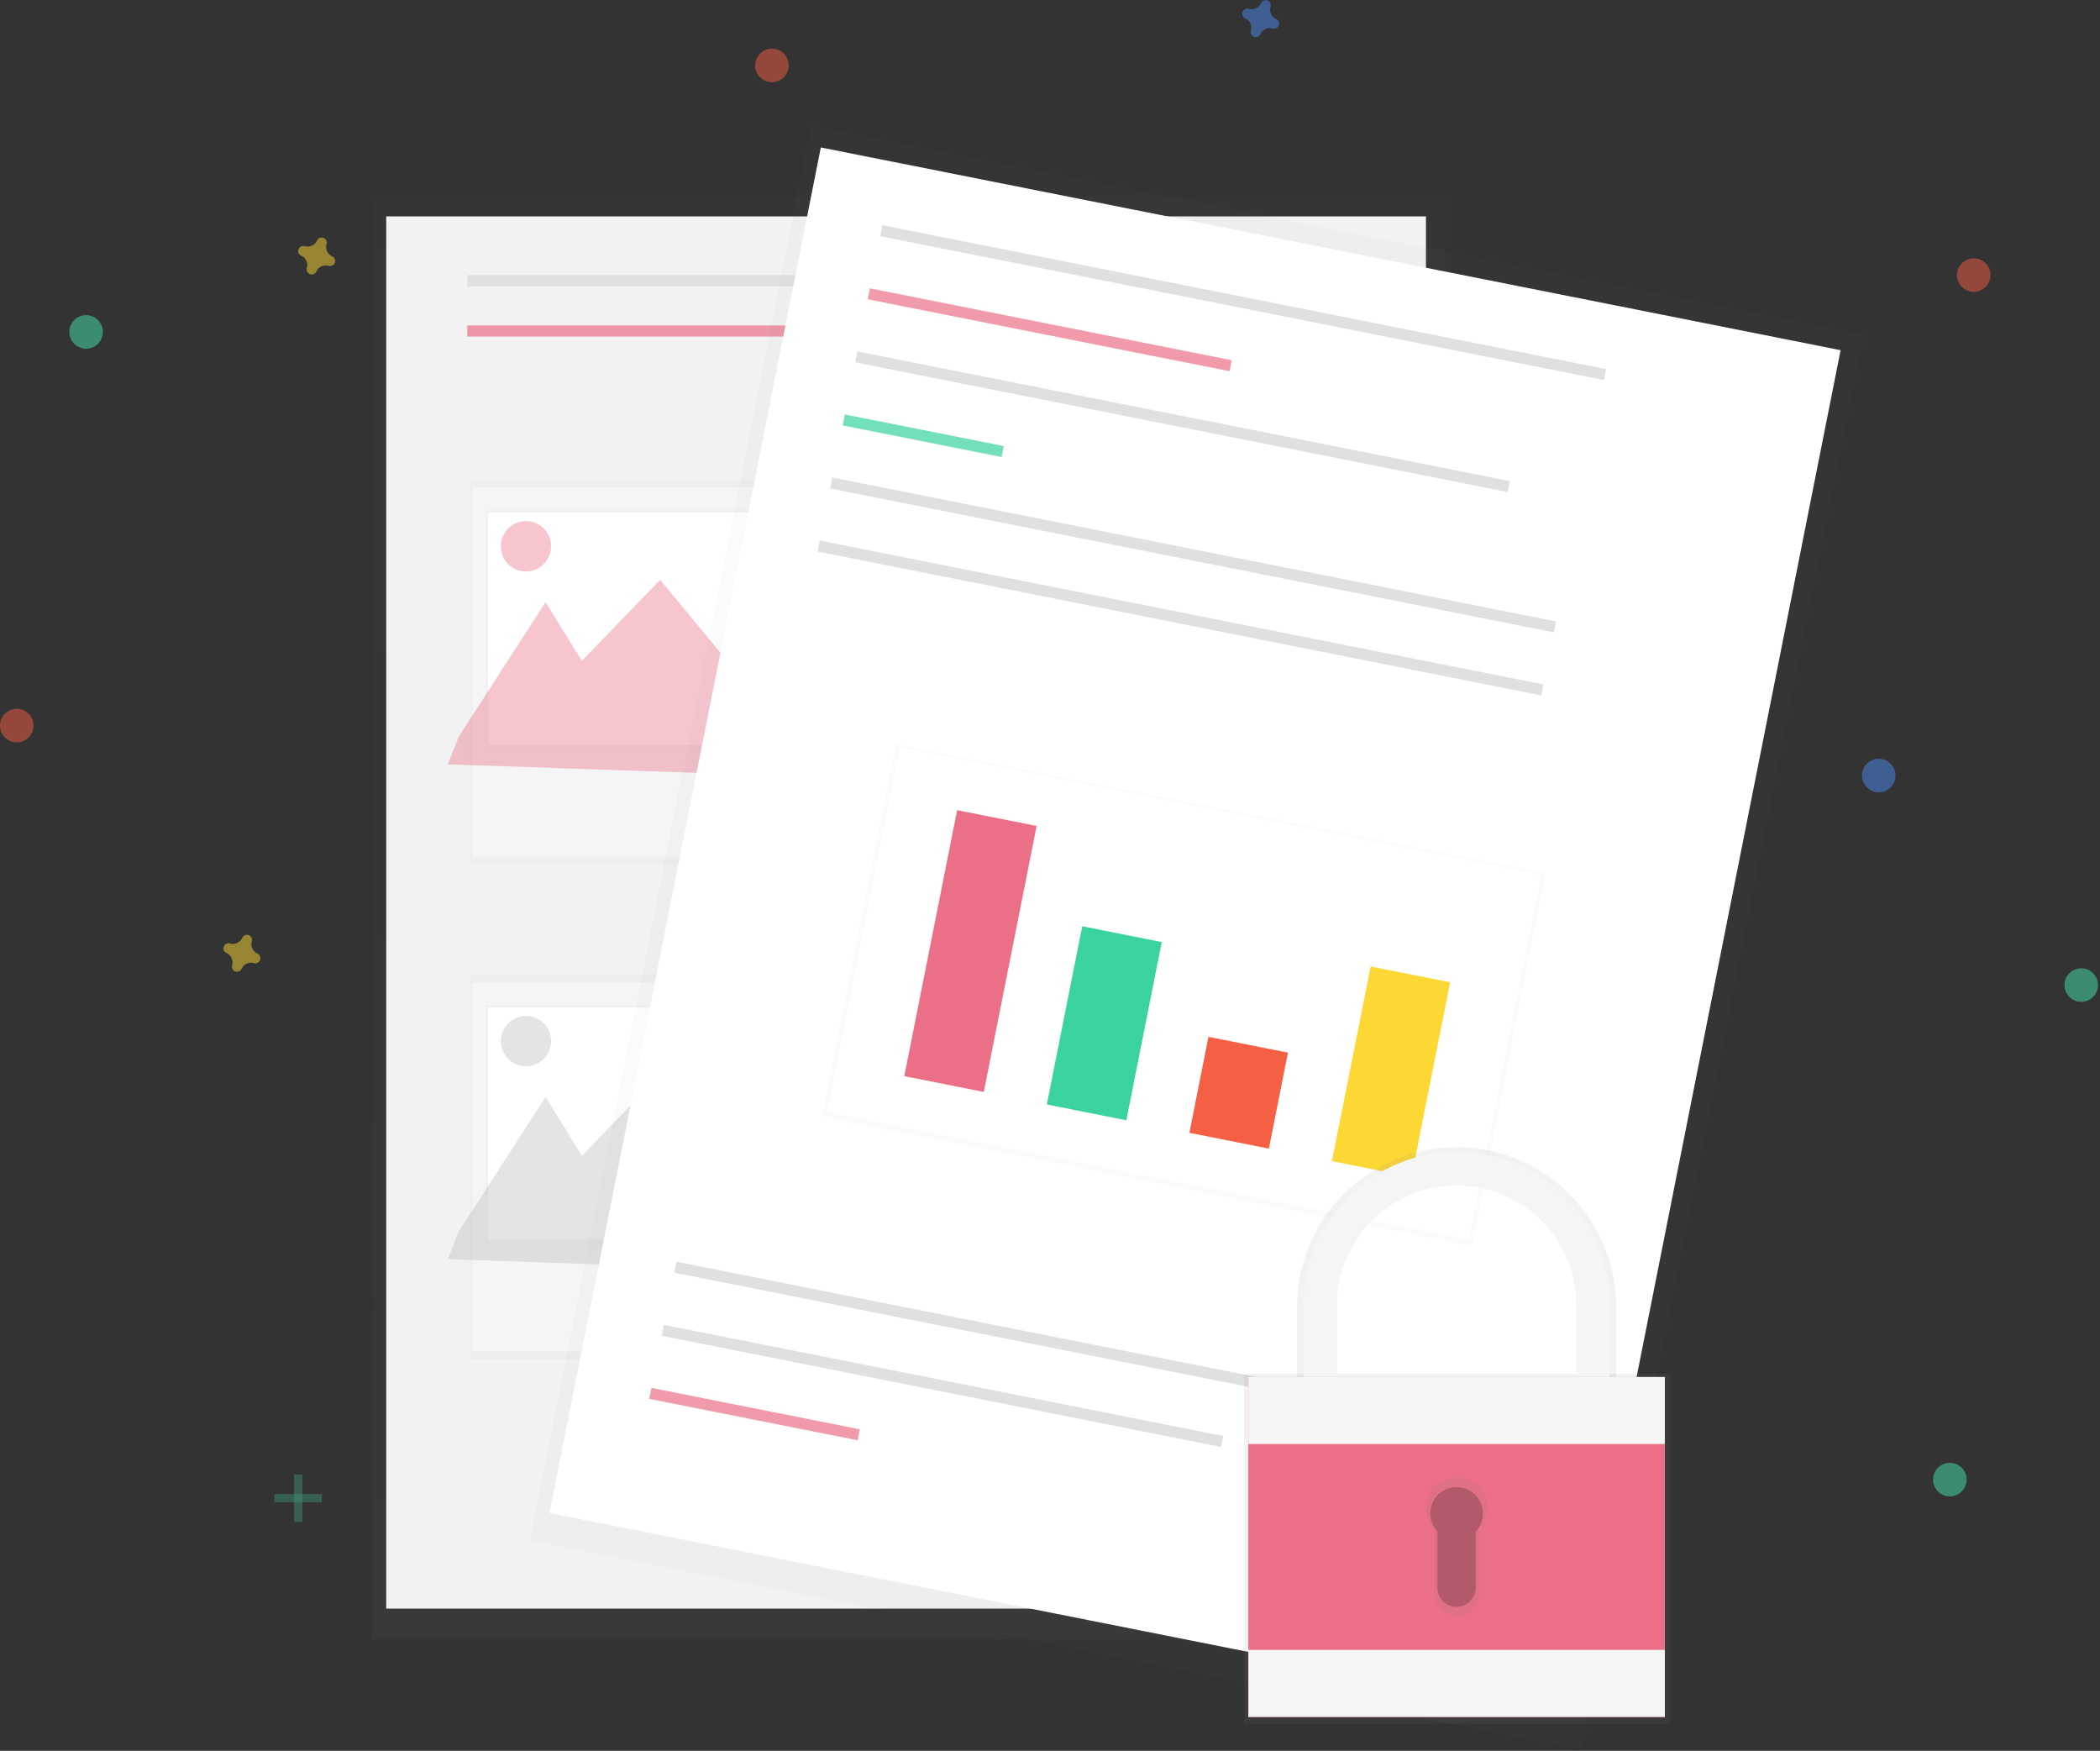 <svg width="919" height="766" viewBox="0 0 919 766" fill="none" xmlns="http://www.w3.org/2000/svg">
<rect x="0" y="0" width="919" height="766" fill="#333333" stroke="none"/>
<g clip-path="url(#clip0)">
<g opacity="0.5">
<path opacity="0.5" d="M632.59 86.11H162.9V717.25H632.59V86.11Z" fill="url(#paint0_linear)"/>
</g>
<path d="M624.03 94.67H169.02V703.79H624.03V94.67Z" fill="#F2F2F2"/>
<path d="M361.05 120.36H204.49V125.25H361.05V120.36Z" fill="#E0E0E0"/>
<path opacity="0.7" d="M361.05 142.37H204.49V147.26H361.05V142.37Z" fill="#EB6F86"/>
<path d="M540.85 120.36H384.29V125.25H540.85V120.36Z" fill="#E0E0E0"/>
<path d="M565.31 259.8H408.75V264.69H565.31V259.8Z" fill="#E0E0E0"/>
<path d="M568.98 273.25H412.42V278.14H568.98V273.25Z" fill="#E0E0E0"/>
<path d="M576.32 286.7H419.76V291.59H576.32V286.7Z" fill="#E0E0E0"/>
<path d="M565.31 476.29H408.75V481.18H565.31V476.29Z" fill="#E0E0E0"/>
<path d="M568.98 489.75H412.42V494.64H568.98V489.75Z" fill="#E0E0E0"/>
<path d="M576.32 503.2H419.76V508.09H576.32V503.2Z" fill="#E0E0E0"/>
<g opacity="0.5">
<path opacity="0.5" d="M372.06 209.65H205.71V378.44H372.06V209.65Z" fill="url(#paint1_linear)"/>
</g>
<path d="M370.48 213.32H206.76V374.77H370.48V213.32Z" fill="#F5F5F5"/>
<g opacity="0.5">
<path opacity="0.5" d="M365.23 223.1H212.53V328.29H365.23V223.1Z" fill="url(#paint2_linear)"/>
</g>
<path d="M364.18 224.32H213.58V325.84H364.18V224.32Z" fill="white"/>
<path opacity="0.4" d="M200.82 322.18L238.74 263.46L254.64 289.15L288.88 253.68L318.24 289.15L343.93 236.56L409.98 341.75L195.93 334.41L200.82 322.18Z" fill="#EB6F86"/>
<path opacity="0.4" d="M230.17 250.01C236.251 250.01 241.18 245.081 241.18 239C241.18 232.919 236.251 227.99 230.17 227.99C224.089 227.99 219.16 232.919 219.16 239C219.16 245.081 224.089 250.01 230.17 250.01Z" fill="#EB6F86"/>
<g opacity="0.5">
<path opacity="0.5" d="M372.06 426.14H205.71V594.93H372.06V426.14Z" fill="url(#paint3_linear)"/>
</g>
<path d="M370.48 429.81H206.76V591.26H370.48V429.81Z" fill="#F5F5F5"/>
<g opacity="0.5">
<path opacity="0.5" d="M365.23 439.6H212.53V544.79H365.23V439.6Z" fill="url(#paint4_linear)"/>
</g>
<path d="M364.18 440.82H213.58V542.34H364.18V440.82Z" fill="white"/>
<path opacity="0.4" d="M200.82 538.67L238.74 479.96L254.64 505.65L288.88 470.18L318.24 505.65L343.93 453.05L409.98 558.24L195.93 550.9L200.82 538.67Z" fill="#BDBDBD"/>
<path opacity="0.4" d="M230.17 466.51C236.251 466.51 241.18 461.581 241.18 455.5C241.18 449.419 236.251 444.49 230.17 444.49C224.089 444.49 219.16 449.419 219.16 455.5C219.16 461.581 224.089 466.51 230.17 466.51Z" fill="#BDBDBD"/>
<g opacity="0.5">
<path opacity="0.5" d="M354.882 54.925L231.861 673.959L692.542 765.511L815.563 146.476L354.882 54.925Z" fill="url(#paint5_linear)"/>
</g>
<path d="M359.203 64.516L240.474 661.952L686.757 750.642L805.486 153.206L359.203 64.516Z" fill="white"/>
<path d="M702.873 161.479L386.157 98.537L385.204 103.334L701.92 166.275L702.873 161.479Z" fill="#E0E0E0"/>
<path d="M612.75 614.971L296.034 552.029L295.081 556.826L611.797 619.767L612.75 614.971Z" fill="#E0E0E0"/>
<path d="M535.286 628.262L290.551 579.626L289.598 584.422L534.332 633.058L535.286 628.262Z" fill="#E0E0E0"/>
<path opacity="0.7" d="M376.251 625.333L285.074 607.213L284.121 612.009L375.298 630.129L376.251 625.333Z" fill="#EB6F86"/>
<path opacity="0.7" d="M539.034 157.614L380.681 126.144L379.727 130.94L538.081 162.41L539.034 157.614Z" fill="#EB6F86"/>
<path d="M660.724 210.473L375.198 153.73L374.245 158.527L659.771 215.27L660.724 210.473Z" fill="#E0E0E0"/>
<path opacity="0.7" d="M439.297 195.154L369.718 181.326L368.765 186.122L438.344 199.95L439.297 195.154Z" fill="#3AD29F"/>
<path d="M680.941 271.855L364.225 208.914L363.271 213.71L679.988 276.651L680.941 271.855Z" fill="#E0E0E0"/>
<g opacity="0.5">
<path opacity="0.5" d="M392.144 325.459L359.719 488.619L644.039 545.122L676.464 381.963L392.144 325.459Z" fill="url(#paint6_linear)"/>
</g>
<path d="M674.487 382.812L393.757 327.022L362.047 486.582L642.777 542.372L674.487 382.812Z" fill="white"/>
<path d="M675.458 299.448L358.742 236.507L357.789 241.303L674.505 304.244L675.458 299.448Z" fill="#E0E0E0"/>
<path d="M453.652 361.369L418.862 354.455L395.737 470.82L430.527 477.734L453.652 361.369Z" fill="#EB6F86"/>
<path d="M508.404 412.164L473.615 405.25L458.119 483.225L492.908 490.139L508.404 412.164Z" fill="#3AD29F"/>
<path d="M563.636 460.54L528.846 453.627L520.502 495.616L555.292 502.529L563.636 460.54Z" fill="#F55F44"/>
<path d="M634.601 429.756L599.811 422.843L582.884 508.017L617.674 514.931L634.601 429.756Z" fill="#FDD835"/>
<g opacity="0.5">
<path opacity="0.5" d="M132.32 645.09H128.65V665.88H132.32V645.09Z" fill="#47E6B1"/>
<path opacity="0.5" d="M140.89 657.32V653.65H120.1V657.32H140.89Z" fill="#47E6B1"/>
</g>
<path opacity="0.5" d="M558.51 8.33C557.499 7.89 556.686 7.093 556.225 6.092C555.764 5.09 555.687 3.954 556.01 2.9C556.063 2.738 556.096 2.57 556.11 2.4V2.4C556.126 1.928 555.994 1.463 555.731 1.071C555.468 0.679 555.089 0.379 554.647 0.214C554.204 0.049 553.721 0.028 553.266 0.153C552.811 0.278 552.406 0.543 552.11 0.91V0.91C552.01 1.046 551.926 1.194 551.86 1.35C551.42 2.361 550.623 3.174 549.621 3.635C548.62 4.096 547.484 4.173 546.43 3.85C546.268 3.797 546.1 3.763 545.93 3.75V3.75C545.458 3.734 544.993 3.866 544.601 4.129C544.209 4.392 543.909 4.771 543.744 5.213C543.579 5.656 543.558 6.139 543.683 6.594C543.808 7.049 544.073 7.454 544.44 7.75V7.75C544.576 7.85 544.724 7.934 544.88 8C545.891 8.44 546.704 9.237 547.165 10.239C547.626 11.24 547.703 12.376 547.38 13.43C547.327 13.592 547.293 13.76 547.28 13.93C547.264 14.402 547.396 14.867 547.659 15.259C547.922 15.651 548.301 15.951 548.743 16.116C549.186 16.281 549.669 16.302 550.124 16.177C550.579 16.052 550.984 15.787 551.28 15.42V15.42C551.38 15.284 551.464 15.136 551.53 14.98C551.97 13.969 552.767 13.156 553.768 12.695C554.77 12.234 555.906 12.157 556.96 12.48C557.122 12.533 557.29 12.566 557.46 12.58C557.932 12.596 558.397 12.464 558.789 12.201C559.181 11.938 559.481 11.559 559.646 11.117C559.811 10.674 559.832 10.191 559.707 9.736C559.582 9.281 559.317 8.876 558.95 8.58C558.814 8.48 558.666 8.396 558.51 8.33V8.33Z" fill="#4D8AF0"/>
<path opacity="0.5" d="M145.4 112.17C144.389 111.73 143.576 110.933 143.115 109.932C142.654 108.93 142.577 107.794 142.9 106.74C142.953 106.578 142.987 106.41 143 106.24V106.24C143.016 105.768 142.884 105.303 142.621 104.911C142.358 104.519 141.979 104.219 141.537 104.054C141.094 103.889 140.611 103.868 140.156 103.993C139.701 104.118 139.296 104.383 139 104.75V104.75C138.9 104.886 138.816 105.034 138.75 105.19C138.31 106.201 137.513 107.014 136.512 107.475C135.51 107.936 134.374 108.013 133.32 107.69C133.158 107.637 132.99 107.603 132.82 107.59C132.348 107.574 131.883 107.706 131.491 107.969C131.099 108.232 130.799 108.611 130.634 109.053C130.469 109.496 130.448 109.979 130.573 110.434C130.698 110.889 130.963 111.294 131.33 111.59V111.59C131.466 111.69 131.614 111.774 131.77 111.84C132.781 112.28 133.594 113.077 134.055 114.078C134.516 115.08 134.593 116.216 134.27 117.27C134.217 117.432 134.183 117.6 134.17 117.77V117.77C134.154 118.242 134.286 118.707 134.549 119.099C134.812 119.491 135.191 119.791 135.633 119.956C136.076 120.121 136.559 120.142 137.014 120.017C137.469 119.892 137.874 119.627 138.17 119.26V119.26C138.27 119.124 138.354 118.976 138.42 118.82C138.86 117.809 139.657 116.996 140.658 116.535C141.66 116.074 142.796 115.997 143.85 116.32C144.012 116.373 144.18 116.407 144.35 116.42V116.42C144.822 116.436 145.287 116.304 145.679 116.041C146.071 115.778 146.371 115.399 146.536 114.957C146.701 114.514 146.722 114.031 146.597 113.576C146.472 113.121 146.207 112.716 145.84 112.42C145.704 112.32 145.556 112.236 145.4 112.17Z" fill="#FDD835"/>
<path opacity="0.5" d="M112.7 417.23C111.689 416.79 110.876 415.993 110.415 414.992C109.954 413.99 109.877 412.854 110.2 411.8C110.253 411.638 110.287 411.47 110.3 411.3V411.3C110.316 410.828 110.184 410.363 109.921 409.971C109.658 409.579 109.279 409.279 108.837 409.114C108.394 408.949 107.911 408.928 107.456 409.053C107.001 409.178 106.596 409.443 106.3 409.81C106.2 409.946 106.116 410.094 106.05 410.25C105.61 411.261 104.813 412.074 103.812 412.535C102.81 412.996 101.674 413.073 100.62 412.75C100.458 412.697 100.29 412.663 100.12 412.65V412.65C99.648 412.634 99.183 412.766 98.791 413.029C98.399 413.292 98.099 413.671 97.934 414.113C97.769 414.556 97.748 415.039 97.873 415.494C97.998 415.949 98.263 416.354 98.63 416.65C98.766 416.75 98.914 416.834 99.07 416.9C100.081 417.34 100.894 418.137 101.355 419.138C101.816 420.14 101.893 421.276 101.57 422.33C101.517 422.492 101.483 422.66 101.47 422.83V422.83C101.454 423.302 101.586 423.767 101.849 424.159C102.112 424.551 102.491 424.851 102.933 425.016C103.376 425.181 103.859 425.202 104.314 425.077C104.769 424.952 105.174 424.687 105.47 424.32V424.32C105.57 424.184 105.654 424.036 105.72 423.88C106.16 422.869 106.957 422.056 107.958 421.595C108.96 421.134 110.096 421.057 111.15 421.38C111.312 421.433 111.48 421.467 111.65 421.48C112.122 421.496 112.587 421.364 112.979 421.101C113.371 420.838 113.671 420.459 113.836 420.017C114.001 419.574 114.022 419.091 113.897 418.636C113.772 418.181 113.507 417.776 113.14 417.48V417.48C113.004 417.38 112.856 417.296 112.7 417.23V417.23Z" fill="#FDD835"/>
<path opacity="0.5" d="M337.81 35.96C341.864 35.96 345.15 32.674 345.15 28.62C345.15 24.566 341.864 21.28 337.81 21.28C333.756 21.28 330.47 24.566 330.47 28.62C330.47 32.674 333.756 35.96 337.81 35.96Z" fill="#F55F44"/>
<path opacity="0.5" d="M7.34 324.8C11.394 324.8 14.68 321.514 14.68 317.46C14.68 313.406 11.394 310.12 7.34 310.12C3.286 310.12 0 313.406 0 317.46C0 321.514 3.286 324.8 7.34 324.8Z" fill="#F55F44"/>
<path opacity="0.5" d="M863.76 127.7C867.814 127.7 871.1 124.414 871.1 120.36C871.1 116.306 867.814 113.02 863.76 113.02C859.706 113.02 856.42 116.306 856.42 120.36C856.42 124.414 859.706 127.7 863.76 127.7Z" fill="#F55F44"/>
<path opacity="0.5" d="M822.17 346.64C826.224 346.64 829.51 343.354 829.51 339.3C829.51 335.246 826.224 331.96 822.17 331.96C818.116 331.96 814.83 335.246 814.83 339.3C814.83 343.354 818.116 346.64 822.17 346.64Z" fill="#4D8AF0"/>
<path opacity="0.5" d="M37.68 152.56C41.734 152.56 45.02 149.274 45.02 145.22C45.02 141.166 41.734 137.88 37.68 137.88C33.626 137.88 30.34 141.166 30.34 145.22C30.34 149.274 33.626 152.56 37.68 152.56Z" fill="#47E6B1"/>
<path opacity="0.5" d="M853.29 654.68C857.344 654.68 860.63 651.394 860.63 647.34C860.63 643.286 857.344 640 853.29 640C849.236 640 845.95 643.286 845.95 647.34C845.95 651.394 849.236 654.68 853.29 654.68Z" fill="#47E6B1"/>
<path opacity="0.5" d="M910.8 438.31C914.854 438.31 918.14 435.024 918.14 430.97C918.14 426.916 914.854 423.63 910.8 423.63C906.746 423.63 903.46 426.916 903.46 430.97C903.46 435.024 906.746 438.31 910.8 438.31Z" fill="#47E6B1"/>
<path d="M730.9 601.05H544.42V754.12H730.9V601.05Z" fill="url(#paint7_linear)"/>
<path d="M582.89 571.77C582.89 557.302 588.637 543.427 598.867 533.197C609.097 522.967 622.972 517.22 637.44 517.22C651.908 517.22 665.783 522.967 676.013 533.197C686.243 543.427 691.99 557.302 691.99 571.77V606.68H707.26V571.77C707.26 553.251 699.903 535.491 686.809 522.396C673.714 509.302 655.954 501.945 637.435 501.945C618.916 501.945 601.156 509.302 588.061 522.396C574.967 535.491 567.61 553.251 567.61 571.77V606.68H582.88L582.89 571.77Z" fill="url(#paint8_linear)"/>
<path d="M585.07 571.02C585.07 557.131 590.588 543.81 600.409 533.989C610.23 524.168 623.551 518.65 637.44 518.65C651.329 518.65 664.65 524.168 674.471 533.989C684.292 543.81 689.81 557.131 689.81 571.02V604.54H704.47V571.02C704.47 553.243 697.408 536.193 684.837 523.623C672.267 511.052 655.217 503.99 637.44 503.99C619.663 503.99 602.613 511.052 590.043 523.623C577.472 536.193 570.41 553.243 570.41 571.02V604.54H585.07V571.02Z" fill="#F5F5F5"/>
<path d="M728.56 602.45H546.32V751.18H728.56V602.45Z" fill="#EB6F86"/>
<path d="M728.56 602.45H546.32V751.18H728.56V602.45Z" fill="#F5F5F5"/>
<path d="M728.56 631.77H546.32V721.84H728.56V631.77Z" fill="#EB6F86"/>
<path d="M650.8 659.77C650.803 657.589 650.271 655.44 649.252 653.512C648.233 651.583 646.757 649.934 644.954 648.707C643.15 647.481 641.074 646.714 638.906 646.475C636.738 646.236 634.544 646.531 632.516 647.335C630.489 648.139 628.689 649.427 627.274 651.086C625.858 652.746 624.871 654.727 624.398 656.856C623.925 658.986 623.98 661.198 624.559 663.301C625.139 665.404 626.224 667.333 627.72 668.92V697.43C627.72 700.008 628.744 702.48 630.567 704.303C632.39 706.126 634.862 707.15 637.44 707.15C640.018 707.15 642.49 706.126 644.313 704.303C646.136 702.48 647.16 700.008 647.16 697.43V668.95C649.507 666.471 650.81 663.184 650.8 659.77Z" fill="url(#paint9_linear)"/>
<path opacity="0.2" d="M648.96 662.15C648.962 660.269 648.504 658.416 647.626 656.753C646.747 655.09 645.474 653.668 643.919 652.61C642.364 651.552 640.573 650.891 638.704 650.685C636.834 650.478 634.943 650.733 633.194 651.426C631.446 652.119 629.893 653.23 628.673 654.662C627.453 656.093 626.602 657.801 626.194 659.638C625.786 661.474 625.834 663.382 626.334 665.195C626.833 667.008 627.769 668.672 629.06 670.04V694.62C629.06 696.843 629.943 698.974 631.514 700.546C633.086 702.117 635.217 703 637.44 703C639.662 703 641.794 702.117 643.366 700.546C644.937 698.974 645.82 696.843 645.82 694.62V670.04C647.838 667.909 648.961 665.085 648.96 662.15V662.15Z" fill="black"/>
</g>
<defs>
<linearGradient id="paint0_linear" x1="397.74" y1="717.25" x2="397.74" y2="86.11" gradientUnits="userSpaceOnUse">
<stop stop-color="#808080" stop-opacity="0.25"/>
<stop offset="0.54" stop-color="#808080" stop-opacity="0.12"/>
<stop offset="1" stop-color="#808080" stop-opacity="0.1"/>
</linearGradient>
<linearGradient id="paint1_linear" x1="48260.9" y1="64086.5" x2="48260.9" y2="35596.5" gradientUnits="userSpaceOnUse">
<stop stop-color="#808080" stop-opacity="0.25"/>
<stop offset="0.54" stop-color="#808080" stop-opacity="0.12"/>
<stop offset="1" stop-color="#808080" stop-opacity="0.1"/>
</linearGradient>
<linearGradient id="paint2_linear" x1="44324.5" y1="34755.9" x2="44324.5" y2="23691" gradientUnits="userSpaceOnUse">
<stop stop-color="#808080" stop-opacity="0.25"/>
<stop offset="0.54" stop-color="#808080" stop-opacity="0.12"/>
<stop offset="1" stop-color="#808080" stop-opacity="0.1"/>
</linearGradient>
<linearGradient id="paint3_linear" x1="48260.9" y1="100846" x2="48260.9" y2="72354.3" gradientUnits="userSpaceOnUse">
<stop stop-color="#808080" stop-opacity="0.25"/>
<stop offset="0.54" stop-color="#808080" stop-opacity="0.12"/>
<stop offset="1" stop-color="#808080" stop-opacity="0.1"/>
</linearGradient>
<linearGradient id="paint4_linear" x1="44324.5" y1="57746" x2="44324.5" y2="46681.1" gradientUnits="userSpaceOnUse">
<stop stop-color="#808080" stop-opacity="0.25"/>
<stop offset="0.54" stop-color="#808080" stop-opacity="0.12"/>
<stop offset="1" stop-color="#808080" stop-opacity="0.1"/>
</linearGradient>
<linearGradient id="paint5_linear" x1="346361" y1="433041" x2="404143" y2="142286" gradientUnits="userSpaceOnUse">
<stop stop-color="#808080" stop-opacity="0.25"/>
<stop offset="0.54" stop-color="#808080" stop-opacity="0.12"/>
<stop offset="1" stop-color="#808080" stop-opacity="0.1"/>
</linearGradient>
<linearGradient id="paint6_linear" x1="78638.3" y1="179470" x2="88037.6" y2="132173" gradientUnits="userSpaceOnUse">
<stop stop-color="#808080" stop-opacity="0.25"/>
<stop offset="0.54" stop-color="#808080" stop-opacity="0.12"/>
<stop offset="1" stop-color="#808080" stop-opacity="0.1"/>
</linearGradient>
<linearGradient id="paint7_linear" x1="119455" y1="116034" x2="119455" y2="92603.8" gradientUnits="userSpaceOnUse">
<stop stop-color="#808080" stop-opacity="0.25"/>
<stop offset="0.54" stop-color="#808080" stop-opacity="0.12"/>
<stop offset="1" stop-color="#808080" stop-opacity="0.1"/>
</linearGradient>
<linearGradient id="paint8_linear" x1="109267" y1="71078.7" x2="109267" y2="60109.8" gradientUnits="userSpaceOnUse">
<stop stop-color="#808080" stop-opacity="0.25"/>
<stop offset="0.54" stop-color="#808080" stop-opacity="0.12"/>
<stop offset="1" stop-color="#808080" stop-opacity="0.1"/>
</linearGradient>
<linearGradient id="paint9_linear" x1="21422.2" y1="47696.2" x2="21422.2" y2="44005.3" gradientUnits="userSpaceOnUse">
<stop stop-color="#808080" stop-opacity="0.25"/>
<stop offset="0.54" stop-color="#808080" stop-opacity="0.12"/>
<stop offset="1" stop-color="#808080" stop-opacity="0.1"/>
</linearGradient>
<clipPath id="clip0">
<rect width="918.14" height="765.54" fill="white"/>
</clipPath>
</defs>
</svg>
